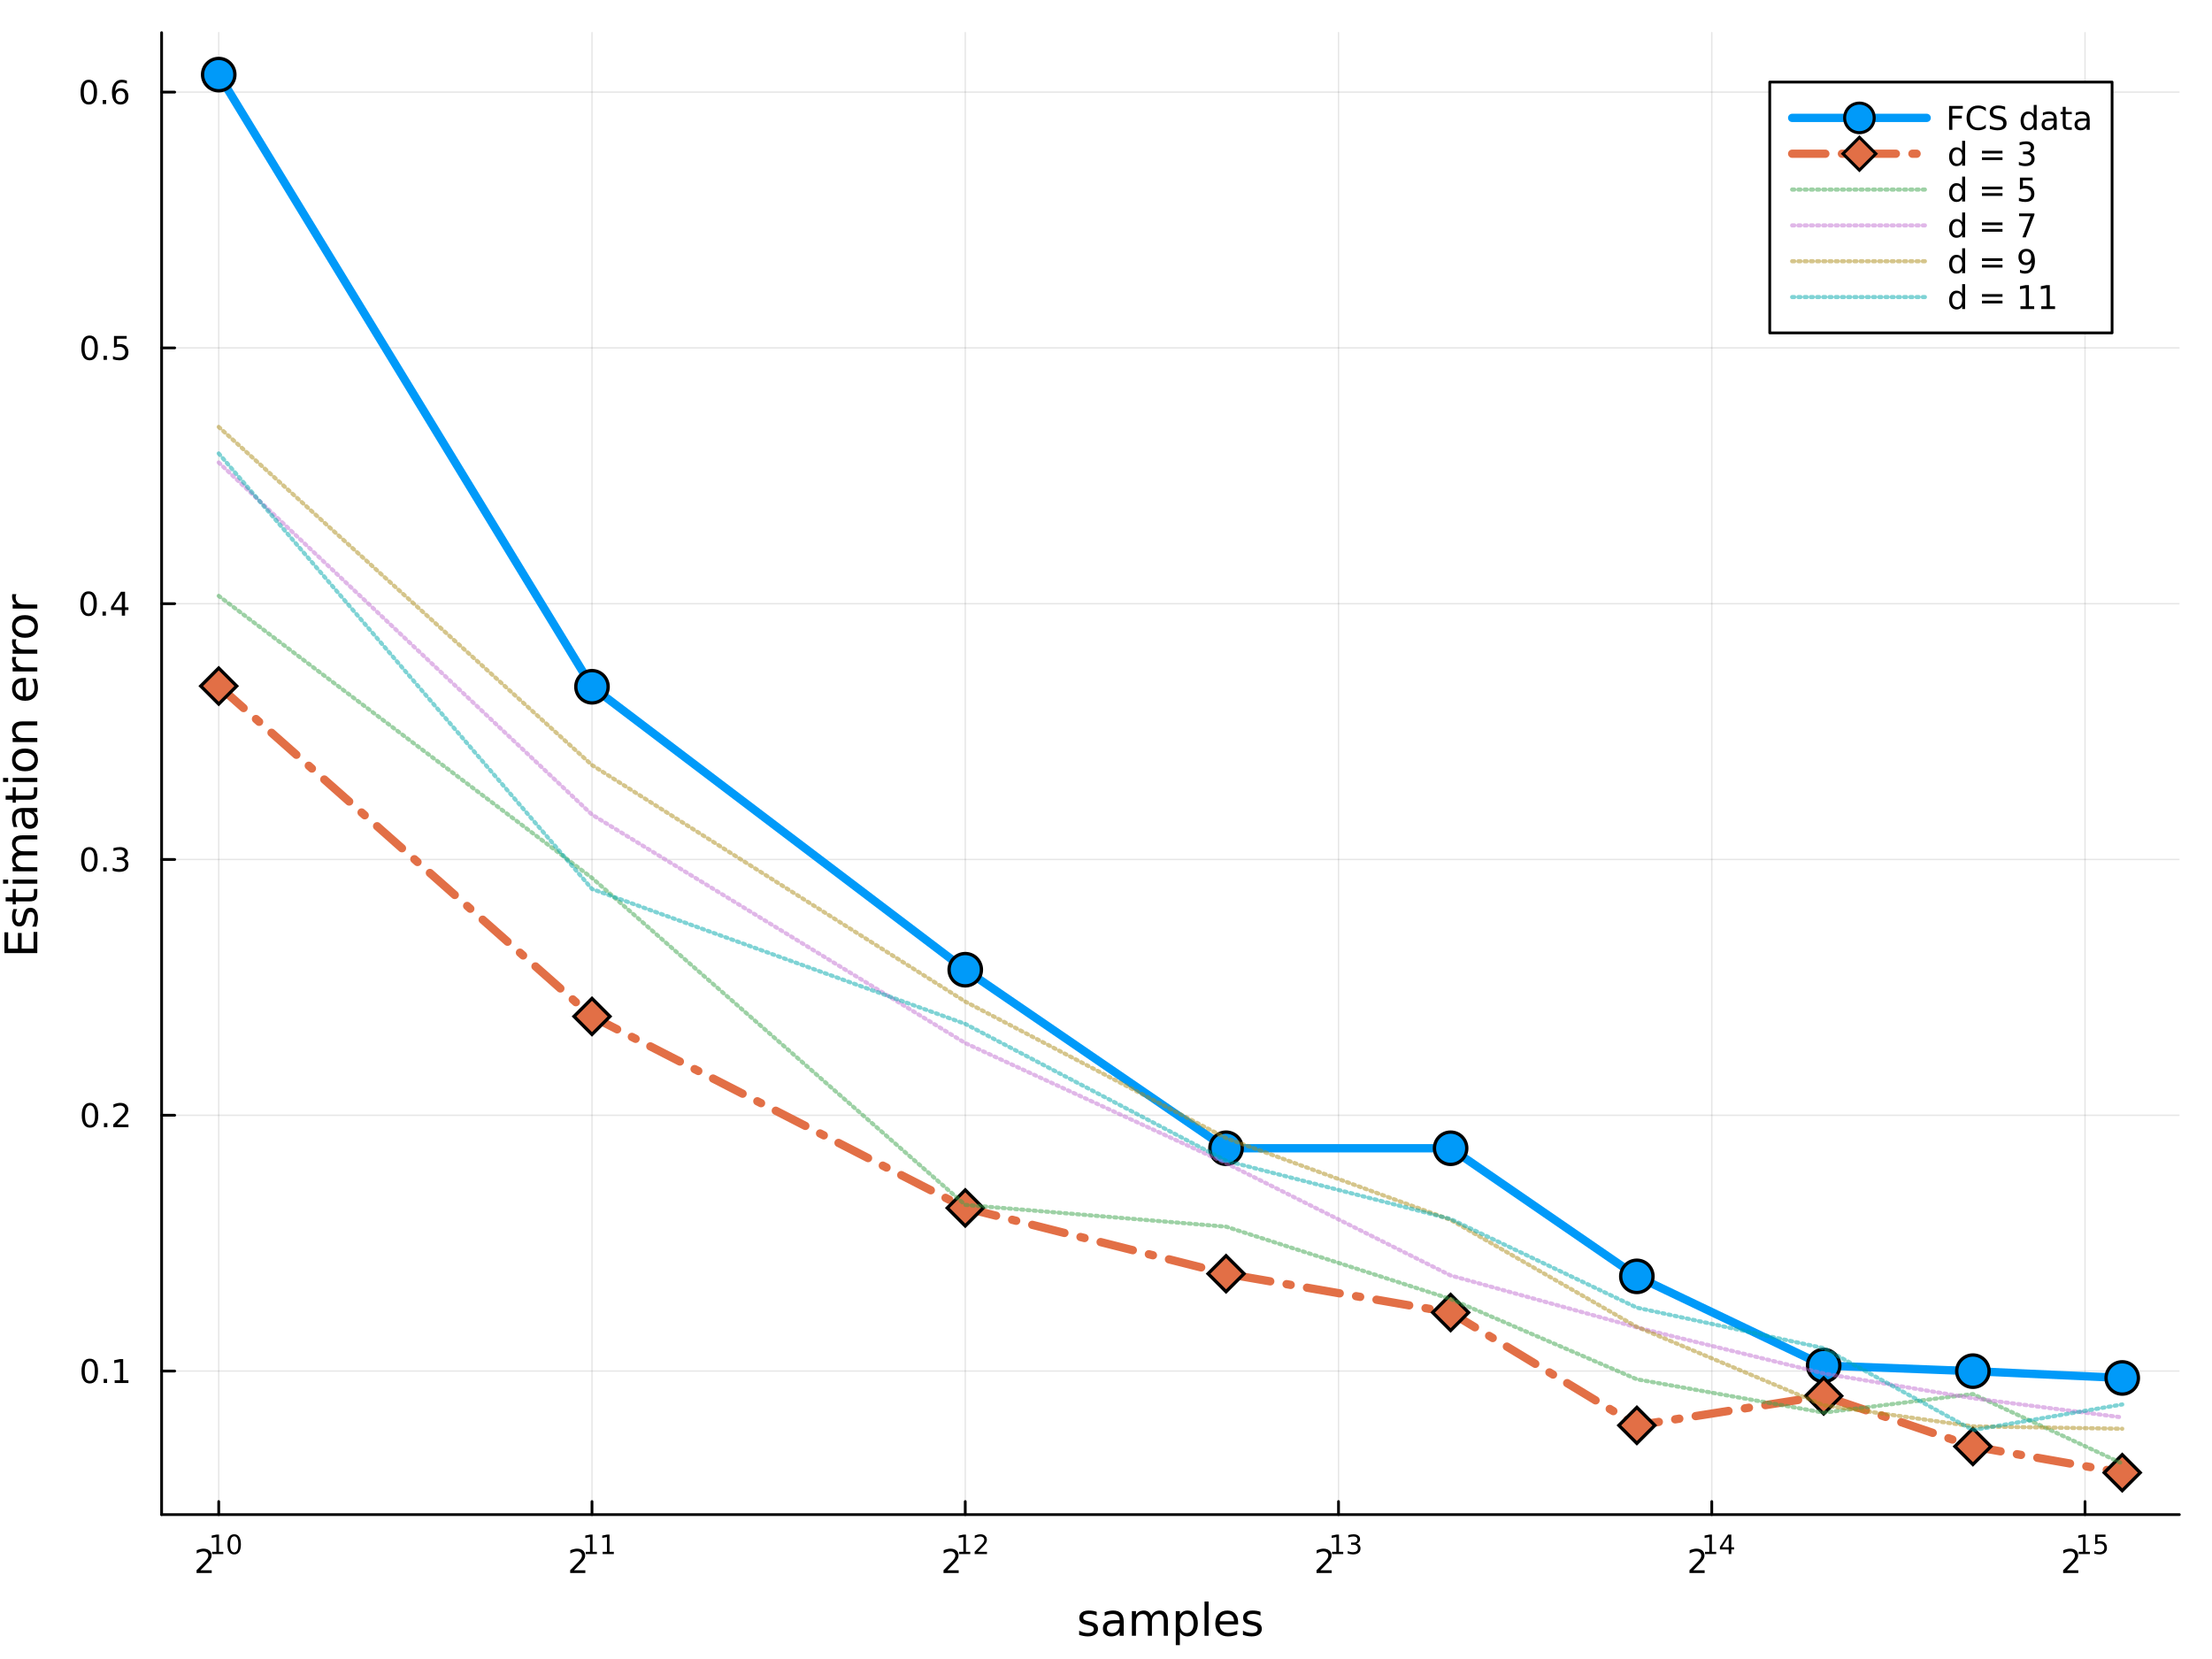 <svg xmlns="http://www.w3.org/2000/svg" xmlns:xlink="http://www.w3.org/1999/xlink" width="800" height="600" viewBox="0 0 3200 2400">
<rect x="0" y="0" width="3200" height="2400" fill="#333333" stroke="none"/>
<defs>
  <clipPath id="clip120">
    <rect x="0" y="0" width="3200" height="2400"></rect>
  </clipPath>
</defs>
<path clip-path="url(#clip120)" d="M0 2400 L3200 2400 L3200 0 L0 0  Z" fill="#ffffff" fill-rule="evenodd" fill-opacity="1"></path>
<defs>
  <clipPath id="clip121">
    <rect x="640" y="0" width="2241" height="2241"></rect>
  </clipPath>
</defs>
<path clip-path="url(#clip120)" d="M233.806 2191.1 L3152.76 2191.1 L3152.76 47.244 L233.806 47.244  Z" fill="#ffffff" fill-rule="evenodd" fill-opacity="1"></path>
<defs>
  <clipPath id="clip122">
    <rect x="233" y="47" width="2920" height="2145"></rect>
  </clipPath>
</defs>
<polyline clip-path="url(#clip122)" style="stroke:#000000; stroke-linecap:round; stroke-linejoin:round; stroke-width:2; stroke-opacity:0.1; fill:none" points="316.418,2191.1 316.418,47.244 "></polyline>
<polyline clip-path="url(#clip122)" style="stroke:#000000; stroke-linecap:round; stroke-linejoin:round; stroke-width:2; stroke-opacity:0.1; fill:none" points="856.399,2191.1 856.399,47.244 "></polyline>
<polyline clip-path="url(#clip122)" style="stroke:#000000; stroke-linecap:round; stroke-linejoin:round; stroke-width:2; stroke-opacity:0.1; fill:none" points="1396.38,2191.1 1396.38,47.244 "></polyline>
<polyline clip-path="url(#clip122)" style="stroke:#000000; stroke-linecap:round; stroke-linejoin:round; stroke-width:2; stroke-opacity:0.1; fill:none" points="1936.36,2191.1 1936.36,47.244 "></polyline>
<polyline clip-path="url(#clip122)" style="stroke:#000000; stroke-linecap:round; stroke-linejoin:round; stroke-width:2; stroke-opacity:0.1; fill:none" points="2476.34,2191.1 2476.34,47.244 "></polyline>
<polyline clip-path="url(#clip122)" style="stroke:#000000; stroke-linecap:round; stroke-linejoin:round; stroke-width:2; stroke-opacity:0.1; fill:none" points="3016.32,2191.1 3016.32,47.244 "></polyline>
<polyline clip-path="url(#clip122)" style="stroke:#000000; stroke-linecap:round; stroke-linejoin:round; stroke-width:2; stroke-opacity:0.1; fill:none" points="233.806,1983.43 3152.76,1983.43 "></polyline>
<polyline clip-path="url(#clip122)" style="stroke:#000000; stroke-linecap:round; stroke-linejoin:round; stroke-width:2; stroke-opacity:0.1; fill:none" points="233.806,1613.39 3152.76,1613.39 "></polyline>
<polyline clip-path="url(#clip122)" style="stroke:#000000; stroke-linecap:round; stroke-linejoin:round; stroke-width:2; stroke-opacity:0.1; fill:none" points="233.806,1243.36 3152.76,1243.36 "></polyline>
<polyline clip-path="url(#clip122)" style="stroke:#000000; stroke-linecap:round; stroke-linejoin:round; stroke-width:2; stroke-opacity:0.1; fill:none" points="233.806,873.33 3152.76,873.33 "></polyline>
<polyline clip-path="url(#clip122)" style="stroke:#000000; stroke-linecap:round; stroke-linejoin:round; stroke-width:2; stroke-opacity:0.1; fill:none" points="233.806,503.298 3152.76,503.298 "></polyline>
<polyline clip-path="url(#clip122)" style="stroke:#000000; stroke-linecap:round; stroke-linejoin:round; stroke-width:2; stroke-opacity:0.1; fill:none" points="233.806,133.266 3152.76,133.266 "></polyline>
<polyline clip-path="url(#clip120)" style="stroke:#000000; stroke-linecap:round; stroke-linejoin:round; stroke-width:4; stroke-opacity:1; fill:none" points="233.806,2191.1 3152.76,2191.1 "></polyline>
<polyline clip-path="url(#clip120)" style="stroke:#000000; stroke-linecap:round; stroke-linejoin:round; stroke-width:4; stroke-opacity:1; fill:none" points="316.418,2191.1 316.418,2172.2 "></polyline>
<polyline clip-path="url(#clip120)" style="stroke:#000000; stroke-linecap:round; stroke-linejoin:round; stroke-width:4; stroke-opacity:1; fill:none" points="856.399,2191.1 856.399,2172.2 "></polyline>
<polyline clip-path="url(#clip120)" style="stroke:#000000; stroke-linecap:round; stroke-linejoin:round; stroke-width:4; stroke-opacity:1; fill:none" points="1396.38,2191.1 1396.38,2172.2 "></polyline>
<polyline clip-path="url(#clip120)" style="stroke:#000000; stroke-linecap:round; stroke-linejoin:round; stroke-width:4; stroke-opacity:1; fill:none" points="1936.36,2191.1 1936.36,2172.2 "></polyline>
<polyline clip-path="url(#clip120)" style="stroke:#000000; stroke-linecap:round; stroke-linejoin:round; stroke-width:4; stroke-opacity:1; fill:none" points="2476.34,2191.1 2476.34,2172.2 "></polyline>
<polyline clip-path="url(#clip120)" style="stroke:#000000; stroke-linecap:round; stroke-linejoin:round; stroke-width:4; stroke-opacity:1; fill:none" points="3016.32,2191.1 3016.32,2172.2 "></polyline>
<path clip-path="url(#clip120)" d="M289.959 2271.63 L306.278 2271.63 L306.278 2275.56 L284.334 2275.56 L284.334 2271.63 Q286.996 2268.87 291.579 2264.24 Q296.186 2259.59 297.367 2258.25 Q299.612 2255.72 300.491 2253.99 Q301.394 2252.23 301.394 2250.54 Q301.394 2247.78 299.45 2246.05 Q297.529 2244.31 294.427 2244.31 Q292.228 2244.31 289.774 2245.08 Q287.343 2245.84 284.566 2247.39 L284.566 2242.67 Q287.39 2241.53 289.843 2240.95 Q292.297 2240.38 294.334 2240.38 Q299.704 2240.38 302.899 2243.06 Q306.093 2245.75 306.093 2250.24 Q306.093 2252.37 305.283 2254.29 Q304.496 2256.19 302.39 2258.78 Q301.811 2259.45 298.709 2262.67 Q295.607 2265.86 289.959 2271.63 Z" fill="#000000" fill-rule="nonzero" fill-opacity="1"></path><path clip-path="url(#clip120)" d="M306.824 2244.95 L313.03 2244.95 L313.03 2223.53 L306.278 2224.89 L306.278 2221.43 L312.993 2220.07 L316.792 2220.07 L316.792 2244.95 L322.999 2244.95 L322.999 2248.15 L306.824 2248.15 L306.824 2244.95 Z" fill="#000000" fill-rule="nonzero" fill-opacity="1"></path><path clip-path="url(#clip120)" d="M338.797 2222.57 Q335.863 2222.57 334.377 2225.47 Q332.91 2228.35 332.91 2234.14 Q332.91 2239.91 334.377 2242.81 Q335.863 2245.69 338.797 2245.69 Q341.75 2245.69 343.217 2242.81 Q344.703 2239.91 344.703 2234.14 Q344.703 2228.35 343.217 2225.47 Q341.75 2222.57 338.797 2222.57 M338.797 2219.56 Q343.518 2219.56 346 2223.31 Q348.502 2227.03 348.502 2234.14 Q348.502 2241.23 346 2244.97 Q343.518 2248.7 338.797 2248.7 Q334.076 2248.7 331.575 2244.97 Q329.092 2241.23 329.092 2234.14 Q329.092 2227.03 331.575 2223.31 Q334.076 2219.56 338.797 2219.56 Z" fill="#000000" fill-rule="nonzero" fill-opacity="1"></path><path clip-path="url(#clip120)" d="M830.438 2271.63 L846.757 2271.63 L846.757 2275.56 L824.813 2275.56 L824.813 2271.63 Q827.475 2268.87 832.058 2264.24 Q836.665 2259.59 837.845 2258.25 Q840.091 2255.72 840.97 2253.99 Q841.873 2252.23 841.873 2250.54 Q841.873 2247.78 839.929 2246.05 Q838.007 2244.31 834.906 2244.31 Q832.707 2244.31 830.253 2245.08 Q827.822 2245.84 825.045 2247.39 L825.045 2242.67 Q827.869 2241.53 830.322 2240.95 Q832.776 2240.38 834.813 2240.38 Q840.183 2240.38 843.378 2243.06 Q846.572 2245.75 846.572 2250.24 Q846.572 2252.37 845.762 2254.29 Q844.975 2256.19 842.869 2258.78 Q842.29 2259.45 839.188 2262.67 Q836.086 2265.86 830.438 2271.63 Z" fill="#000000" fill-rule="nonzero" fill-opacity="1"></path><path clip-path="url(#clip120)" d="M847.303 2244.95 L853.509 2244.95 L853.509 2223.53 L846.757 2224.89 L846.757 2221.43 L853.472 2220.07 L857.271 2220.07 L857.271 2244.95 L863.478 2244.95 L863.478 2248.15 L847.303 2248.15 L847.303 2244.95 Z" fill="#000000" fill-rule="nonzero" fill-opacity="1"></path><path clip-path="url(#clip120)" d="M871.809 2244.95 L878.016 2244.95 L878.016 2223.53 L871.264 2224.89 L871.264 2221.43 L877.978 2220.07 L881.777 2220.07 L881.777 2244.95 L887.984 2244.95 L887.984 2248.15 L871.809 2248.15 L871.809 2244.95 Z" fill="#000000" fill-rule="nonzero" fill-opacity="1"></path><path clip-path="url(#clip120)" d="M1370.57 2271.63 L1386.89 2271.63 L1386.89 2275.56 L1364.94 2275.56 L1364.94 2271.63 Q1367.61 2268.87 1372.19 2264.24 Q1376.8 2259.59 1377.98 2258.25 Q1380.22 2255.72 1381.1 2253.99 Q1382 2252.23 1382 2250.54 Q1382 2247.78 1380.06 2246.05 Q1378.14 2244.31 1375.04 2244.31 Q1372.84 2244.31 1370.38 2245.08 Q1367.95 2245.84 1365.18 2247.39 L1365.18 2242.67 Q1368 2241.53 1370.45 2240.95 Q1372.91 2240.38 1374.94 2240.38 Q1380.31 2240.38 1383.51 2243.06 Q1386.7 2245.75 1386.7 2250.24 Q1386.7 2252.37 1385.89 2254.29 Q1385.11 2256.19 1383 2258.78 Q1382.42 2259.45 1379.32 2262.67 Q1376.22 2265.86 1370.57 2271.63 Z" fill="#000000" fill-rule="nonzero" fill-opacity="1"></path><path clip-path="url(#clip120)" d="M1387.43 2244.95 L1393.64 2244.95 L1393.64 2223.53 L1386.89 2224.89 L1386.89 2221.43 L1393.6 2220.07 L1397.4 2220.07 L1397.4 2244.95 L1403.61 2244.95 L1403.61 2248.15 L1387.43 2248.15 L1387.43 2244.95 Z" fill="#000000" fill-rule="nonzero" fill-opacity="1"></path><path clip-path="url(#clip120)" d="M1414.55 2244.95 L1427.81 2244.95 L1427.81 2248.15 L1409.98 2248.15 L1409.98 2244.95 Q1412.15 2242.72 1415.87 2238.95 Q1419.61 2235.17 1420.57 2234.08 Q1422.4 2232.03 1423.11 2230.62 Q1423.85 2229.19 1423.85 2227.82 Q1423.85 2225.58 1422.27 2224.17 Q1420.7 2222.76 1418.18 2222.76 Q1416.4 2222.76 1414.4 2223.38 Q1412.43 2224 1410.17 2225.26 L1410.17 2221.43 Q1412.47 2220.5 1414.46 2220.03 Q1416.45 2219.56 1418.11 2219.56 Q1422.47 2219.56 1425.07 2221.74 Q1427.66 2223.93 1427.66 2227.58 Q1427.66 2229.31 1427.01 2230.87 Q1426.37 2232.41 1424.65 2234.52 Q1424.18 2235.06 1421.66 2237.67 Q1419.14 2240.27 1414.55 2244.95 Z" fill="#000000" fill-rule="nonzero" fill-opacity="1"></path><path clip-path="url(#clip120)" d="M1910.16 2271.63 L1926.48 2271.63 L1926.48 2275.56 L1904.54 2275.56 L1904.54 2271.63 Q1907.2 2268.87 1911.78 2264.24 Q1916.39 2259.59 1917.57 2258.25 Q1919.82 2255.72 1920.7 2253.99 Q1921.6 2252.23 1921.6 2250.54 Q1921.6 2247.78 1919.65 2246.05 Q1917.73 2244.31 1914.63 2244.31 Q1912.43 2244.31 1909.98 2245.08 Q1907.55 2245.84 1904.77 2247.39 L1904.77 2242.67 Q1907.59 2241.53 1910.05 2240.95 Q1912.5 2240.38 1914.54 2240.38 Q1919.91 2240.38 1923.1 2243.06 Q1926.3 2245.75 1926.3 2250.24 Q1926.3 2252.37 1925.49 2254.29 Q1924.7 2256.19 1922.59 2258.78 Q1922.02 2259.45 1918.91 2262.67 Q1915.81 2265.86 1910.16 2271.63 Z" fill="#000000" fill-rule="nonzero" fill-opacity="1"></path><path clip-path="url(#clip120)" d="M1927.03 2244.95 L1933.24 2244.95 L1933.24 2223.53 L1926.48 2224.89 L1926.48 2221.43 L1933.2 2220.07 L1937 2220.07 L1937 2244.95 L1943.2 2244.95 L1943.2 2248.15 L1927.03 2248.15 L1927.03 2244.95 Z" fill="#000000" fill-rule="nonzero" fill-opacity="1"></path><path clip-path="url(#clip120)" d="M1962.39 2233.01 Q1965.11 2233.59 1966.64 2235.44 Q1968.18 2237.28 1968.18 2239.99 Q1968.18 2244.14 1965.32 2246.42 Q1962.46 2248.7 1957.2 2248.7 Q1955.43 2248.7 1953.55 2248.34 Q1951.69 2248 1949.69 2247.3 L1949.69 2243.64 Q1951.27 2244.56 1953.15 2245.03 Q1955.03 2245.5 1957.08 2245.5 Q1960.66 2245.5 1962.52 2244.09 Q1964.4 2242.68 1964.4 2239.99 Q1964.4 2237.51 1962.65 2236.11 Q1960.92 2234.7 1957.82 2234.7 L1954.54 2234.7 L1954.54 2231.58 L1957.97 2231.58 Q1960.77 2231.58 1962.26 2230.47 Q1963.74 2229.34 1963.74 2227.24 Q1963.74 2225.07 1962.2 2223.93 Q1960.68 2222.76 1957.82 2222.76 Q1956.26 2222.76 1954.47 2223.1 Q1952.68 2223.44 1950.54 2224.15 L1950.54 2220.77 Q1952.7 2220.16 1954.58 2219.86 Q1956.48 2219.56 1958.16 2219.56 Q1962.48 2219.56 1965 2221.54 Q1967.52 2223.49 1967.52 2226.84 Q1967.52 2229.17 1966.19 2230.79 Q1964.85 2232.39 1962.39 2233.01 Z" fill="#000000" fill-rule="nonzero" fill-opacity="1"></path><path clip-path="url(#clip120)" d="M2449.68 2271.63 L2466 2271.63 L2466 2275.56 L2444.06 2275.56 L2444.06 2271.63 Q2446.72 2268.87 2451.3 2264.24 Q2455.91 2259.59 2457.09 2258.25 Q2459.34 2255.72 2460.22 2253.99 Q2461.12 2252.23 2461.12 2250.54 Q2461.12 2247.78 2459.17 2246.05 Q2457.25 2244.31 2454.15 2244.31 Q2451.95 2244.31 2449.5 2245.08 Q2447.07 2245.84 2444.29 2247.39 L2444.29 2242.67 Q2447.11 2241.53 2449.57 2240.95 Q2452.02 2240.38 2454.06 2240.38 Q2459.43 2240.38 2462.62 2243.06 Q2465.82 2245.75 2465.82 2250.24 Q2465.82 2252.37 2465.01 2254.29 Q2464.22 2256.19 2462.11 2258.78 Q2461.54 2259.45 2458.43 2262.67 Q2455.33 2265.86 2449.68 2271.63 Z" fill="#000000" fill-rule="nonzero" fill-opacity="1"></path><path clip-path="url(#clip120)" d="M2466.55 2244.95 L2472.76 2244.95 L2472.76 2223.53 L2466 2224.89 L2466 2221.43 L2472.72 2220.07 L2476.52 2220.07 L2476.52 2244.95 L2482.72 2244.95 L2482.72 2248.15 L2466.55 2248.15 L2466.55 2244.95 Z" fill="#000000" fill-rule="nonzero" fill-opacity="1"></path><path clip-path="url(#clip120)" d="M2500.84 2223.38 L2491.24 2238.37 L2500.84 2238.37 L2500.84 2223.38 M2499.84 2220.07 L2504.62 2220.07 L2504.62 2238.37 L2508.62 2238.37 L2508.62 2241.53 L2504.62 2241.53 L2504.62 2248.15 L2500.84 2248.15 L2500.84 2241.53 L2488.16 2241.53 L2488.16 2237.86 L2499.84 2220.07 Z" fill="#000000" fill-rule="nonzero" fill-opacity="1"></path><path clip-path="url(#clip120)" d="M2990.27 2271.63 L3006.59 2271.63 L3006.59 2275.56 L2984.64 2275.56 L2984.64 2271.63 Q2987.3 2268.87 2991.89 2264.24 Q2996.49 2259.59 2997.67 2258.25 Q2999.92 2255.72 3000.8 2253.99 Q3001.7 2252.23 3001.7 2250.54 Q3001.7 2247.78 2999.76 2246.05 Q2997.84 2244.31 2994.73 2244.31 Q2992.53 2244.31 2990.08 2245.08 Q2987.65 2245.84 2984.87 2247.39 L2984.87 2242.67 Q2987.7 2241.53 2990.15 2240.95 Q2992.6 2240.38 2994.64 2240.38 Q3000.01 2240.38 3003.21 2243.06 Q3006.4 2245.75 3006.4 2250.24 Q3006.4 2252.37 3005.59 2254.29 Q3004.8 2256.19 3002.7 2258.78 Q3002.12 2259.45 2999.02 2262.67 Q2995.91 2265.86 2990.27 2271.63 Z" fill="#000000" fill-rule="nonzero" fill-opacity="1"></path><path clip-path="url(#clip120)" d="M3007.13 2244.95 L3013.34 2244.95 L3013.34 2223.53 L3006.59 2224.89 L3006.59 2221.43 L3013.3 2220.07 L3017.1 2220.07 L3017.1 2244.95 L3023.31 2244.95 L3023.31 2248.15 L3007.13 2248.15 L3007.13 2244.95 Z" fill="#000000" fill-rule="nonzero" fill-opacity="1"></path><path clip-path="url(#clip120)" d="M3031.02 2220.07 L3045.93 2220.07 L3045.93 2223.27 L3034.5 2223.27 L3034.5 2230.15 Q3035.32 2229.87 3036.15 2229.74 Q3036.98 2229.59 3037.81 2229.59 Q3042.51 2229.59 3045.25 2232.16 Q3048 2234.74 3048 2239.14 Q3048 2243.67 3045.18 2246.19 Q3042.36 2248.7 3037.22 2248.7 Q3035.46 2248.7 3033.61 2248.4 Q3031.79 2248.09 3029.83 2247.49 L3029.83 2243.67 Q3031.52 2244.6 3033.33 2245.05 Q3035.14 2245.5 3037.15 2245.5 Q3040.4 2245.5 3042.3 2243.79 Q3044.2 2242.08 3044.2 2239.14 Q3044.2 2236.21 3042.3 2234.5 Q3040.4 2232.78 3037.15 2232.78 Q3035.62 2232.78 3034.1 2233.12 Q3032.6 2233.46 3031.02 2234.18 L3031.02 2220.07 Z" fill="#000000" fill-rule="nonzero" fill-opacity="1"></path><path clip-path="url(#clip120)" d="M1586.5 2331.79 L1586.5 2337.33 Q1584.01 2336.06 1581.34 2335.42 Q1578.67 2334.78 1575.8 2334.78 Q1571.44 2334.78 1569.25 2336.12 Q1567.08 2337.46 1567.08 2340.13 Q1567.08 2342.17 1568.64 2343.35 Q1570.2 2344.49 1574.91 2345.54 L1576.92 2345.99 Q1583.15 2347.32 1585.76 2349.78 Q1588.41 2352.19 1588.41 2356.56 Q1588.41 2361.52 1584.46 2364.42 Q1580.54 2367.31 1573.67 2367.31 Q1570.8 2367.31 1567.69 2366.74 Q1564.6 2366.2 1561.16 2365.09 L1561.16 2359.04 Q1564.41 2360.72 1567.56 2361.58 Q1570.71 2362.41 1573.8 2362.41 Q1577.93 2362.41 1580.16 2361.01 Q1582.39 2359.58 1582.39 2357 Q1582.39 2354.61 1580.77 2353.34 Q1579.18 2352.07 1573.73 2350.89 L1571.7 2350.41 Q1566.25 2349.27 1563.83 2346.91 Q1561.42 2344.52 1561.42 2340.39 Q1561.42 2335.36 1564.98 2332.62 Q1568.55 2329.88 1575.1 2329.88 Q1578.35 2329.88 1581.21 2330.36 Q1584.08 2330.84 1586.5 2331.79 Z" fill="#000000" fill-rule="nonzero" fill-opacity="1"></path><path clip-path="url(#clip120)" d="M1613.93 2348.47 Q1606.83 2348.47 1604.1 2350.09 Q1601.36 2351.72 1601.36 2355.63 Q1601.36 2358.75 1603.4 2360.6 Q1605.47 2362.41 1609 2362.41 Q1613.87 2362.41 1616.8 2358.97 Q1619.76 2355.5 1619.76 2349.78 L1619.76 2348.47 L1613.93 2348.47 M1625.61 2346.05 L1625.61 2366.39 L1619.76 2366.39 L1619.76 2360.98 Q1617.75 2364.23 1614.76 2365.79 Q1611.77 2367.31 1607.44 2367.31 Q1601.97 2367.31 1598.72 2364.26 Q1595.5 2361.17 1595.5 2356.01 Q1595.5 2350 1599.51 2346.94 Q1603.56 2343.89 1611.55 2343.89 L1619.76 2343.89 L1619.76 2343.31 Q1619.76 2339.27 1617.08 2337.08 Q1614.44 2334.85 1609.64 2334.85 Q1606.58 2334.85 1603.68 2335.58 Q1600.79 2336.31 1598.11 2337.78 L1598.11 2332.37 Q1601.33 2331.12 1604.35 2330.52 Q1607.38 2329.88 1610.24 2329.88 Q1617.97 2329.88 1621.79 2333.89 Q1625.61 2337.9 1625.61 2346.05 Z" fill="#000000" fill-rule="nonzero" fill-opacity="1"></path><path clip-path="url(#clip120)" d="M1665.43 2337.59 Q1667.63 2333.64 1670.68 2331.76 Q1673.74 2329.88 1677.88 2329.88 Q1683.45 2329.88 1686.47 2333.8 Q1689.49 2337.68 1689.49 2344.87 L1689.49 2366.39 L1683.61 2366.39 L1683.61 2345.06 Q1683.61 2339.94 1681.79 2337.46 Q1679.98 2334.98 1676.25 2334.98 Q1671.7 2334.98 1669.06 2338 Q1666.42 2341.02 1666.42 2346.24 L1666.42 2366.39 L1660.53 2366.39 L1660.53 2345.06 Q1660.53 2339.91 1658.72 2337.46 Q1656.9 2334.98 1653.11 2334.98 Q1648.63 2334.98 1645.98 2338.03 Q1643.34 2341.05 1643.34 2346.24 L1643.34 2366.39 L1637.45 2366.39 L1637.45 2330.74 L1643.34 2330.74 L1643.34 2336.28 Q1645.35 2333 1648.15 2331.44 Q1650.95 2329.88 1654.8 2329.88 Q1658.68 2329.88 1661.39 2331.86 Q1664.13 2333.83 1665.43 2337.59 Z" fill="#000000" fill-rule="nonzero" fill-opacity="1"></path><path clip-path="url(#clip120)" d="M1706.84 2361.04 L1706.84 2379.95 L1700.95 2379.95 L1700.95 2330.74 L1706.84 2330.74 L1706.84 2336.15 Q1708.69 2332.97 1711.49 2331.44 Q1714.32 2329.88 1718.23 2329.88 Q1724.73 2329.88 1728.77 2335.04 Q1732.84 2340.2 1732.84 2348.6 Q1732.84 2357 1728.77 2362.16 Q1724.73 2367.31 1718.23 2367.31 Q1714.32 2367.31 1711.49 2365.79 Q1708.69 2364.23 1706.84 2361.04 M1726.76 2348.6 Q1726.76 2342.14 1724.09 2338.48 Q1721.45 2334.78 1716.8 2334.78 Q1712.16 2334.78 1709.48 2338.48 Q1706.84 2342.14 1706.84 2348.6 Q1706.84 2355.06 1709.48 2358.75 Q1712.16 2362.41 1716.8 2362.41 Q1721.45 2362.41 1724.09 2358.75 Q1726.76 2355.06 1726.76 2348.6 Z" fill="#000000" fill-rule="nonzero" fill-opacity="1"></path><path clip-path="url(#clip120)" d="M1742.55 2316.86 L1748.41 2316.86 L1748.41 2366.39 L1742.55 2366.39 L1742.55 2316.86 Z" fill="#000000" fill-rule="nonzero" fill-opacity="1"></path><path clip-path="url(#clip120)" d="M1791.15 2347.1 L1791.15 2349.97 L1764.23 2349.97 Q1764.61 2356.01 1767.86 2359.2 Q1771.13 2362.35 1776.96 2362.35 Q1780.33 2362.35 1783.48 2361.52 Q1786.67 2360.69 1789.79 2359.04 L1789.79 2364.58 Q1786.63 2365.91 1783.32 2366.61 Q1780.01 2367.31 1776.61 2367.31 Q1768.08 2367.31 1763.08 2362.35 Q1758.12 2357.38 1758.12 2348.92 Q1758.12 2340.16 1762.83 2335.04 Q1767.57 2329.88 1775.59 2329.88 Q1782.78 2329.88 1786.95 2334.53 Q1791.15 2339.14 1791.15 2347.1 M1785.3 2345.38 Q1785.23 2340.58 1782.59 2337.71 Q1779.98 2334.85 1775.65 2334.85 Q1770.75 2334.85 1767.79 2337.62 Q1764.86 2340.39 1764.42 2345.42 L1785.3 2345.38 Z" fill="#000000" fill-rule="nonzero" fill-opacity="1"></path><path clip-path="url(#clip120)" d="M1823.49 2331.79 L1823.49 2337.33 Q1821.01 2336.06 1818.34 2335.42 Q1815.66 2334.78 1812.8 2334.78 Q1808.44 2334.78 1806.24 2336.12 Q1804.08 2337.46 1804.08 2340.13 Q1804.08 2342.17 1805.64 2343.35 Q1807.2 2344.49 1811.91 2345.54 L1813.91 2345.99 Q1820.15 2347.32 1822.76 2349.78 Q1825.4 2352.19 1825.4 2356.56 Q1825.4 2361.52 1821.45 2364.42 Q1817.54 2367.31 1810.66 2367.31 Q1807.8 2367.31 1804.68 2366.74 Q1801.59 2366.2 1798.16 2365.09 L1798.16 2359.04 Q1801.4 2360.72 1804.55 2361.58 Q1807.7 2362.41 1810.79 2362.41 Q1814.93 2362.41 1817.16 2361.01 Q1819.39 2359.58 1819.39 2357 Q1819.39 2354.61 1817.76 2353.34 Q1816.17 2352.07 1810.73 2350.89 L1808.69 2350.41 Q1803.25 2349.27 1800.83 2346.91 Q1798.41 2344.52 1798.41 2340.39 Q1798.41 2335.36 1801.98 2332.62 Q1805.54 2329.88 1812.1 2329.88 Q1815.34 2329.88 1818.21 2330.36 Q1821.07 2330.84 1823.49 2331.79 Z" fill="#000000" fill-rule="nonzero" fill-opacity="1"></path><polyline clip-path="url(#clip120)" style="stroke:#000000; stroke-linecap:round; stroke-linejoin:round; stroke-width:4; stroke-opacity:1; fill:none" points="233.806,2191.1 233.806,47.244 "></polyline>
<polyline clip-path="url(#clip120)" style="stroke:#000000; stroke-linecap:round; stroke-linejoin:round; stroke-width:4; stroke-opacity:1; fill:none" points="233.806,1983.43 252.704,1983.43 "></polyline>
<polyline clip-path="url(#clip120)" style="stroke:#000000; stroke-linecap:round; stroke-linejoin:round; stroke-width:4; stroke-opacity:1; fill:none" points="233.806,1613.39 252.704,1613.39 "></polyline>
<polyline clip-path="url(#clip120)" style="stroke:#000000; stroke-linecap:round; stroke-linejoin:round; stroke-width:4; stroke-opacity:1; fill:none" points="233.806,1243.36 252.704,1243.36 "></polyline>
<polyline clip-path="url(#clip120)" style="stroke:#000000; stroke-linecap:round; stroke-linejoin:round; stroke-width:4; stroke-opacity:1; fill:none" points="233.806,873.33 252.704,873.33 "></polyline>
<polyline clip-path="url(#clip120)" style="stroke:#000000; stroke-linecap:round; stroke-linejoin:round; stroke-width:4; stroke-opacity:1; fill:none" points="233.806,503.298 252.704,503.298 "></polyline>
<polyline clip-path="url(#clip120)" style="stroke:#000000; stroke-linecap:round; stroke-linejoin:round; stroke-width:4; stroke-opacity:1; fill:none" points="233.806,133.266 252.704,133.266 "></polyline>
<path clip-path="url(#clip120)" d="M129.857 1969.22 Q126.246 1969.22 124.418 1972.79 Q122.612 1976.33 122.612 1983.46 Q122.612 1990.57 124.418 1994.13 Q126.246 1997.67 129.857 1997.67 Q133.492 1997.67 135.297 1994.13 Q137.126 1990.57 137.126 1983.46 Q137.126 1976.33 135.297 1972.79 Q133.492 1969.22 129.857 1969.22 M129.857 1965.52 Q135.668 1965.52 138.723 1970.13 Q141.802 1974.71 141.802 1983.46 Q141.802 1992.19 138.723 1996.79 Q135.668 2001.38 129.857 2001.38 Q124.047 2001.38 120.969 1996.79 Q117.913 1992.19 117.913 1983.46 Q117.913 1974.71 120.969 1970.13 Q124.047 1965.52 129.857 1965.52 Z" fill="#000000" fill-rule="nonzero" fill-opacity="1"></path><path clip-path="url(#clip120)" d="M150.019 1994.83 L154.904 1994.83 L154.904 2000.71 L150.019 2000.71 L150.019 1994.83 Z" fill="#000000" fill-rule="nonzero" fill-opacity="1"></path><path clip-path="url(#clip120)" d="M165.899 1996.77 L173.538 1996.77 L173.538 1970.41 L165.228 1972.07 L165.228 1967.81 L173.492 1966.15 L178.167 1966.15 L178.167 1996.77 L185.806 1996.77 L185.806 2000.71 L165.899 2000.71 L165.899 1996.77 Z" fill="#000000" fill-rule="nonzero" fill-opacity="1"></path><path clip-path="url(#clip120)" d="M130.228 1599.19 Q126.617 1599.19 124.788 1602.76 Q122.983 1606.3 122.983 1613.43 Q122.983 1620.54 124.788 1624.1 Q126.617 1627.64 130.228 1627.64 Q133.862 1627.64 135.668 1624.1 Q137.496 1620.54 137.496 1613.43 Q137.496 1606.3 135.668 1602.76 Q133.862 1599.19 130.228 1599.19 M130.228 1595.49 Q136.038 1595.49 139.094 1600.1 Q142.172 1604.68 142.172 1613.43 Q142.172 1622.16 139.094 1626.76 Q136.038 1631.35 130.228 1631.35 Q124.418 1631.35 121.339 1626.76 Q118.283 1622.16 118.283 1613.43 Q118.283 1604.68 121.339 1600.1 Q124.418 1595.49 130.228 1595.49 Z" fill="#000000" fill-rule="nonzero" fill-opacity="1"></path><path clip-path="url(#clip120)" d="M150.39 1624.79 L155.274 1624.79 L155.274 1630.67 L150.39 1630.67 L150.39 1624.79 Z" fill="#000000" fill-rule="nonzero" fill-opacity="1"></path><path clip-path="url(#clip120)" d="M169.487 1626.74 L185.806 1626.74 L185.806 1630.67 L163.862 1630.67 L163.862 1626.74 Q166.524 1623.98 171.107 1619.35 Q175.714 1614.7 176.894 1613.36 Q179.14 1610.84 180.019 1609.1 Q180.922 1607.34 180.922 1605.65 Q180.922 1602.9 178.978 1601.16 Q177.056 1599.42 173.954 1599.42 Q171.755 1599.42 169.302 1600.19 Q166.871 1600.95 164.093 1602.5 L164.093 1597.78 Q166.917 1596.65 169.371 1596.07 Q171.825 1595.49 173.862 1595.49 Q179.232 1595.49 182.427 1598.17 Q185.621 1600.86 185.621 1605.35 Q185.621 1607.48 184.811 1609.4 Q184.024 1611.3 181.917 1613.89 Q181.339 1614.56 178.237 1617.78 Q175.135 1620.98 169.487 1626.74 Z" fill="#000000" fill-rule="nonzero" fill-opacity="1"></path><path clip-path="url(#clip120)" d="M129.279 1229.16 Q125.668 1229.16 123.839 1232.73 Q122.033 1236.27 122.033 1243.4 Q122.033 1250.5 123.839 1254.07 Q125.668 1257.61 129.279 1257.61 Q132.913 1257.61 134.719 1254.07 Q136.547 1250.5 136.547 1243.4 Q136.547 1236.27 134.719 1232.73 Q132.913 1229.16 129.279 1229.16 M129.279 1225.46 Q135.089 1225.46 138.144 1230.06 Q141.223 1234.65 141.223 1243.4 Q141.223 1252.12 138.144 1256.73 Q135.089 1261.31 129.279 1261.31 Q123.469 1261.31 120.39 1256.73 Q117.334 1252.12 117.334 1243.4 Q117.334 1234.65 120.39 1230.06 Q123.469 1225.46 129.279 1225.46 Z" fill="#000000" fill-rule="nonzero" fill-opacity="1"></path><path clip-path="url(#clip120)" d="M149.441 1254.76 L154.325 1254.76 L154.325 1260.64 L149.441 1260.64 L149.441 1254.76 Z" fill="#000000" fill-rule="nonzero" fill-opacity="1"></path><path clip-path="url(#clip120)" d="M178.677 1242.01 Q182.033 1242.73 183.908 1244.99 Q185.806 1247.26 185.806 1250.6 Q185.806 1255.71 182.288 1258.51 Q178.769 1261.31 172.288 1261.31 Q170.112 1261.31 167.797 1260.87 Q165.505 1260.46 163.052 1259.6 L163.052 1255.09 Q164.996 1256.22 167.311 1256.8 Q169.626 1257.38 172.149 1257.38 Q176.547 1257.38 178.839 1255.64 Q181.154 1253.91 181.154 1250.6 Q181.154 1247.54 179.001 1245.83 Q176.871 1244.09 173.052 1244.09 L169.024 1244.09 L169.024 1240.25 L173.237 1240.25 Q176.686 1240.25 178.515 1238.88 Q180.343 1237.49 180.343 1234.9 Q180.343 1232.24 178.445 1230.83 Q176.57 1229.39 173.052 1229.39 Q171.13 1229.39 168.931 1229.81 Q166.732 1230.23 164.093 1231.11 L164.093 1226.94 Q166.755 1226.2 169.07 1225.83 Q171.408 1225.46 173.468 1225.46 Q178.792 1225.46 181.894 1227.89 Q184.996 1230.3 184.996 1234.42 Q184.996 1237.29 183.353 1239.28 Q181.709 1241.24 178.677 1242.01 Z" fill="#000000" fill-rule="nonzero" fill-opacity="1"></path><path clip-path="url(#clip120)" d="M128.145 859.129 Q124.533 859.129 122.705 862.694 Q120.899 866.235 120.899 873.365 Q120.899 880.471 122.705 884.036 Q124.533 887.578 128.145 887.578 Q131.779 887.578 133.584 884.036 Q135.413 880.471 135.413 873.365 Q135.413 866.235 133.584 862.694 Q131.779 859.129 128.145 859.129 M128.145 855.425 Q133.955 855.425 137.01 860.032 Q140.089 864.615 140.089 873.365 Q140.089 882.092 137.01 886.698 Q133.955 891.281 128.145 891.281 Q122.334 891.281 119.256 886.698 Q116.2 882.092 116.2 873.365 Q116.2 864.615 119.256 860.032 Q122.334 855.425 128.145 855.425 Z" fill="#000000" fill-rule="nonzero" fill-opacity="1"></path><path clip-path="url(#clip120)" d="M148.306 884.731 L153.191 884.731 L153.191 890.61 L148.306 890.61 L148.306 884.731 Z" fill="#000000" fill-rule="nonzero" fill-opacity="1"></path><path clip-path="url(#clip120)" d="M176.223 860.124 L164.417 878.573 L176.223 878.573 L176.223 860.124 M174.996 856.05 L180.876 856.05 L180.876 878.573 L185.806 878.573 L185.806 882.462 L180.876 882.462 L180.876 890.61 L176.223 890.61 L176.223 882.462 L160.621 882.462 L160.621 877.948 L174.996 856.05 Z" fill="#000000" fill-rule="nonzero" fill-opacity="1"></path><path clip-path="url(#clip120)" d="M129.626 489.097 Q126.015 489.097 124.186 492.662 Q122.381 496.203 122.381 503.333 Q122.381 510.439 124.186 514.004 Q126.015 517.546 129.626 517.546 Q133.26 517.546 135.066 514.004 Q136.894 510.439 136.894 503.333 Q136.894 496.203 135.066 492.662 Q133.26 489.097 129.626 489.097 M129.626 485.393 Q135.436 485.393 138.492 490 Q141.57 494.583 141.57 503.333 Q141.57 512.06 138.492 516.666 Q135.436 521.249 129.626 521.249 Q123.816 521.249 120.737 516.666 Q117.682 512.06 117.682 503.333 Q117.682 494.583 120.737 490 Q123.816 485.393 129.626 485.393 Z" fill="#000000" fill-rule="nonzero" fill-opacity="1"></path><path clip-path="url(#clip120)" d="M149.788 514.699 L154.672 514.699 L154.672 520.578 L149.788 520.578 L149.788 514.699 Z" fill="#000000" fill-rule="nonzero" fill-opacity="1"></path><path clip-path="url(#clip120)" d="M164.904 486.018 L183.26 486.018 L183.26 489.953 L169.186 489.953 L169.186 498.425 Q170.204 498.078 171.223 497.916 Q172.242 497.731 173.26 497.731 Q179.047 497.731 182.427 500.902 Q185.806 504.074 185.806 509.49 Q185.806 515.069 182.334 518.171 Q178.862 521.249 172.542 521.249 Q170.367 521.249 168.098 520.879 Q165.853 520.509 163.445 519.768 L163.445 515.069 Q165.529 516.203 167.751 516.759 Q169.973 517.314 172.45 517.314 Q176.454 517.314 178.792 515.208 Q181.13 513.101 181.13 509.49 Q181.13 505.879 178.792 503.773 Q176.454 501.666 172.45 501.666 Q170.575 501.666 168.7 502.083 Q166.848 502.5 164.904 503.379 L164.904 486.018 Z" fill="#000000" fill-rule="nonzero" fill-opacity="1"></path><path clip-path="url(#clip120)" d="M128.469 119.065 Q124.858 119.065 123.029 122.63 Q121.223 126.171 121.223 133.301 Q121.223 140.407 123.029 143.972 Q124.858 147.514 128.469 147.514 Q132.103 147.514 133.908 143.972 Q135.737 140.407 135.737 133.301 Q135.737 126.171 133.908 122.63 Q132.103 119.065 128.469 119.065 M128.469 115.361 Q134.279 115.361 137.334 119.968 Q140.413 124.551 140.413 133.301 Q140.413 142.028 137.334 146.634 Q134.279 151.217 128.469 151.217 Q122.658 151.217 119.58 146.634 Q116.524 142.028 116.524 133.301 Q116.524 124.551 119.58 119.968 Q122.658 115.361 128.469 115.361 Z" fill="#000000" fill-rule="nonzero" fill-opacity="1"></path><path clip-path="url(#clip120)" d="M148.631 144.667 L153.515 144.667 L153.515 150.546 L148.631 150.546 L148.631 144.667 Z" fill="#000000" fill-rule="nonzero" fill-opacity="1"></path><path clip-path="url(#clip120)" d="M174.279 131.403 Q171.13 131.403 169.279 133.556 Q167.45 135.708 167.45 139.458 Q167.45 143.185 169.279 145.361 Q171.13 147.514 174.279 147.514 Q177.427 147.514 179.255 145.361 Q181.107 143.185 181.107 139.458 Q181.107 135.708 179.255 133.556 Q177.427 131.403 174.279 131.403 M183.561 116.75 L183.561 121.009 Q181.802 120.176 179.996 119.736 Q178.214 119.296 176.454 119.296 Q171.825 119.296 169.371 122.421 Q166.941 125.546 166.593 131.866 Q167.959 129.852 170.019 128.787 Q172.079 127.699 174.556 127.699 Q179.765 127.699 182.774 130.87 Q185.806 134.018 185.806 139.458 Q185.806 144.782 182.658 148 Q179.51 151.217 174.279 151.217 Q168.283 151.217 165.112 146.634 Q161.941 142.028 161.941 133.301 Q161.941 125.106 165.83 120.245 Q169.718 115.361 176.269 115.361 Q178.029 115.361 179.811 115.708 Q181.616 116.056 183.561 116.75 Z" fill="#000000" fill-rule="nonzero" fill-opacity="1"></path><path clip-path="url(#clip120)" d="M6.424 1378.8 L6.424 1348.75 L11.835 1348.75 L11.835 1372.37 L25.903 1372.37 L25.903 1349.74 L31.314 1349.74 L31.314 1372.37 L48.533 1372.37 L48.533 1348.18 L53.944 1348.18 L53.944 1378.8 L6.424 1378.8 Z" fill="#000000" fill-rule="nonzero" fill-opacity="1"></path><path clip-path="url(#clip120)" d="M19.346 1315.14 L24.885 1315.14 Q23.612 1317.62 22.975 1320.3 Q22.338 1322.97 22.338 1325.84 Q22.338 1330.2 23.675 1332.39 Q25.012 1334.56 27.686 1334.56 Q29.723 1334.56 30.9 1333 Q32.046 1331.44 33.096 1326.73 L33.542 1324.72 Q34.879 1318.48 37.33 1315.87 Q39.749 1313.23 44.109 1313.23 Q49.074 1313.23 51.971 1317.18 Q54.867 1321.09 54.867 1327.97 Q54.867 1330.83 54.294 1333.95 Q53.753 1337.04 52.639 1340.48 L46.592 1340.48 Q48.279 1337.23 49.138 1334.08 Q49.966 1330.93 49.966 1327.84 Q49.966 1323.7 48.565 1321.47 Q47.133 1319.25 44.555 1319.25 Q42.168 1319.25 40.895 1320.87 Q39.621 1322.46 38.444 1327.9 L37.966 1329.94 Q36.82 1335.38 34.465 1337.8 Q32.078 1340.22 27.94 1340.22 Q22.911 1340.22 20.174 1336.66 Q17.437 1333.09 17.437 1326.54 Q17.437 1323.29 17.914 1320.42 Q18.392 1317.56 19.346 1315.14 Z" fill="#000000" fill-rule="nonzero" fill-opacity="1"></path><path clip-path="url(#clip120)" d="M8.175 1298.11 L18.296 1298.11 L18.296 1286.05 L22.848 1286.05 L22.848 1298.11 L42.199 1298.11 Q46.56 1298.11 47.801 1296.94 Q49.043 1295.73 49.043 1292.07 L49.043 1286.05 L53.944 1286.05 L53.944 1292.07 Q53.944 1298.84 51.43 1301.42 Q48.883 1304 42.199 1304 L22.848 1304 L22.848 1308.3 L18.296 1308.3 L18.296 1304 L8.175 1304 L8.175 1298.11 Z" fill="#000000" fill-rule="nonzero" fill-opacity="1"></path><path clip-path="url(#clip120)" d="M18.296 1278.35 L18.296 1272.49 L53.944 1272.49 L53.944 1278.35 L18.296 1278.35 M4.419 1278.35 L4.419 1272.49 L11.835 1272.49 L11.835 1278.35 L4.419 1278.35 Z" fill="#000000" fill-rule="nonzero" fill-opacity="1"></path><path clip-path="url(#clip120)" d="M25.139 1232.48 Q21.193 1230.29 19.315 1227.23 Q17.437 1224.17 17.437 1220.04 Q17.437 1214.47 21.352 1211.44 Q25.235 1208.42 32.428 1208.42 L53.944 1208.42 L53.944 1214.31 L32.619 1214.31 Q27.495 1214.31 25.012 1216.12 Q22.529 1217.94 22.529 1221.66 Q22.529 1226.21 25.553 1228.85 Q28.577 1231.5 33.797 1231.5 L53.944 1231.5 L53.944 1237.38 L32.619 1237.38 Q27.463 1237.38 25.012 1239.2 Q22.529 1241.01 22.529 1244.8 Q22.529 1249.29 25.585 1251.93 Q28.609 1254.57 33.797 1254.57 L53.944 1254.57 L53.944 1260.46 L18.296 1260.46 L18.296 1254.57 L23.834 1254.57 Q20.556 1252.57 18.996 1249.77 Q17.437 1246.96 17.437 1243.11 Q17.437 1239.23 19.41 1236.52 Q21.384 1233.79 25.139 1232.48 Z" fill="#000000" fill-rule="nonzero" fill-opacity="1"></path><path clip-path="url(#clip120)" d="M36.025 1180.54 Q36.025 1187.64 37.648 1190.37 Q39.271 1193.11 43.186 1193.11 Q46.305 1193.11 48.151 1191.07 Q49.966 1189 49.966 1185.47 Q49.966 1180.6 46.528 1177.67 Q43.059 1174.71 37.33 1174.71 L36.025 1174.71 L36.025 1180.54 M33.606 1168.86 L53.944 1168.86 L53.944 1174.71 L48.533 1174.71 Q51.78 1176.72 53.339 1179.71 Q54.867 1182.7 54.867 1187.03 Q54.867 1192.51 51.812 1195.75 Q48.724 1198.97 43.568 1198.97 Q37.553 1198.97 34.497 1194.96 Q31.441 1190.91 31.441 1182.93 L31.441 1174.71 L30.869 1174.71 Q26.826 1174.71 24.63 1177.39 Q22.402 1180.03 22.402 1184.83 Q22.402 1187.89 23.134 1190.79 Q23.866 1193.68 25.33 1196.36 L19.919 1196.36 Q18.678 1193.14 18.073 1190.12 Q17.437 1187.09 17.437 1184.23 Q17.437 1176.5 21.447 1172.68 Q25.458 1168.86 33.606 1168.86 Z" fill="#000000" fill-rule="nonzero" fill-opacity="1"></path><path clip-path="url(#clip120)" d="M8.175 1151 L18.296 1151 L18.296 1138.94 L22.848 1138.94 L22.848 1151 L42.199 1151 Q46.56 1151 47.801 1149.82 Q49.043 1148.61 49.043 1144.95 L49.043 1138.94 L53.944 1138.94 L53.944 1144.95 Q53.944 1151.73 51.43 1154.31 Q48.883 1156.89 42.199 1156.89 L22.848 1156.89 L22.848 1161.19 L18.296 1161.19 L18.296 1156.89 L8.175 1156.89 L8.175 1151 Z" fill="#000000" fill-rule="nonzero" fill-opacity="1"></path><path clip-path="url(#clip120)" d="M18.296 1131.24 L18.296 1125.38 L53.944 1125.38 L53.944 1131.24 L18.296 1131.24 M4.419 1131.24 L4.419 1125.38 L11.835 1125.38 L11.835 1131.24 L4.419 1131.24 Z" fill="#000000" fill-rule="nonzero" fill-opacity="1"></path><path clip-path="url(#clip120)" d="M22.402 1099.31 Q22.402 1104.02 26.094 1106.76 Q29.755 1109.5 36.152 1109.5 Q42.55 1109.5 46.242 1106.79 Q49.902 1104.05 49.902 1099.31 Q49.902 1094.63 46.21 1091.9 Q42.518 1089.16 36.152 1089.16 Q29.818 1089.16 26.126 1091.9 Q22.402 1094.63 22.402 1099.31 M17.437 1099.31 Q17.437 1091.67 22.402 1087.31 Q27.367 1082.95 36.152 1082.95 Q44.905 1082.95 49.902 1087.31 Q54.867 1091.67 54.867 1099.31 Q54.867 1106.98 49.902 1111.34 Q44.905 1115.67 36.152 1115.67 Q27.367 1115.67 22.402 1111.34 Q17.437 1106.98 17.437 1099.31 Z" fill="#000000" fill-rule="nonzero" fill-opacity="1"></path><path clip-path="url(#clip120)" d="M32.428 1043.61 L53.944 1043.61 L53.944 1049.47 L32.619 1049.47 Q27.558 1049.47 25.044 1051.44 Q22.529 1053.41 22.529 1057.36 Q22.529 1062.1 25.553 1064.84 Q28.577 1067.58 33.797 1067.58 L53.944 1067.58 L53.944 1073.47 L18.296 1073.47 L18.296 1067.58 L23.834 1067.58 Q20.62 1065.48 19.028 1062.65 Q17.437 1059.78 17.437 1056.06 Q17.437 1049.91 21.256 1046.76 Q25.044 1043.61 32.428 1043.61 Z" fill="#000000" fill-rule="nonzero" fill-opacity="1"></path><path clip-path="url(#clip120)" d="M34.656 980.719 L37.521 980.719 L37.521 1007.65 Q43.568 1007.26 46.751 1004.02 Q49.902 1000.74 49.902 994.914 Q49.902 991.54 49.074 988.389 Q48.247 985.206 46.592 982.087 L52.13 982.087 Q53.467 985.238 54.167 988.548 Q54.867 991.859 54.867 995.264 Q54.867 1003.79 49.902 1008.79 Q44.937 1013.76 36.47 1013.76 Q27.717 1013.76 22.593 1009.05 Q17.437 1004.3 17.437 996.283 Q17.437 989.089 22.084 984.92 Q26.699 980.719 34.656 980.719 M32.937 986.575 Q28.131 986.639 25.267 989.28 Q22.402 991.89 22.402 996.219 Q22.402 1001.12 25.171 1004.08 Q27.94 1007.01 32.969 1007.45 L32.937 986.575 Z" fill="#000000" fill-rule="nonzero" fill-opacity="1"></path><path clip-path="url(#clip120)" d="M23.771 950.45 Q23.198 951.436 22.943 952.614 Q22.657 953.76 22.657 955.16 Q22.657 960.125 25.903 962.799 Q29.118 965.441 35.165 965.441 L53.944 965.441 L53.944 971.329 L18.296 971.329 L18.296 965.441 L23.834 965.441 Q20.588 963.595 19.028 960.635 Q17.437 957.675 17.437 953.441 Q17.437 952.837 17.532 952.105 Q17.596 951.373 17.755 950.481 L23.771 950.45 Z" fill="#000000" fill-rule="nonzero" fill-opacity="1"></path><path clip-path="url(#clip120)" d="M23.771 924.796 Q23.198 925.783 22.943 926.96 Q22.657 928.106 22.657 929.506 Q22.657 934.472 25.903 937.145 Q29.118 939.787 35.165 939.787 L53.944 939.787 L53.944 945.675 L18.296 945.675 L18.296 939.787 L23.834 939.787 Q20.588 937.941 19.028 934.981 Q17.437 932.021 17.437 927.788 Q17.437 927.183 17.532 926.451 Q17.596 925.719 17.755 924.828 L23.771 924.796 Z" fill="#000000" fill-rule="nonzero" fill-opacity="1"></path><path clip-path="url(#clip120)" d="M22.402 906.272 Q22.402 910.982 26.094 913.719 Q29.755 916.457 36.152 916.457 Q42.55 916.457 46.242 913.751 Q49.902 911.014 49.902 906.272 Q49.902 901.593 46.21 898.856 Q42.518 896.118 36.152 896.118 Q29.818 896.118 26.126 898.856 Q22.402 901.593 22.402 906.272 M17.437 906.272 Q17.437 898.633 22.402 894.272 Q27.367 889.912 36.152 889.912 Q44.905 889.912 49.902 894.272 Q54.867 898.633 54.867 906.272 Q54.867 913.942 49.902 918.303 Q44.905 922.631 36.152 922.631 Q27.367 922.631 22.402 918.303 Q17.437 913.942 17.437 906.272 Z" fill="#000000" fill-rule="nonzero" fill-opacity="1"></path><path clip-path="url(#clip120)" d="M23.771 859.547 Q23.198 860.534 22.943 861.712 Q22.657 862.857 22.657 864.258 Q22.657 869.223 25.903 871.897 Q29.118 874.539 35.165 874.539 L53.944 874.539 L53.944 880.427 L18.296 880.427 L18.296 874.539 L23.834 874.539 Q20.588 872.693 19.028 869.732 Q17.437 866.772 17.437 862.539 Q17.437 861.934 17.532 861.202 Q17.596 860.47 17.755 859.579 L23.771 859.547 Z" fill="#000000" fill-rule="nonzero" fill-opacity="1"></path><polyline clip-path="url(#clip122)" style="stroke:#009af9; stroke-linecap:round; stroke-linejoin:round; stroke-width:12; stroke-opacity:1; fill:none" points="316.418,107.919 856.399,993.516 1396.38,1402.83 1773.67,1661.13 2098.54,1661.13 2367.96,1846.45 2638.22,1975.46 2854.1,1983.58 3070.14,1993.42 "></polyline>
<circle clip-path="url(#clip122)" cx="316.418" cy="107.919" r="23.4" fill="#009af9" fill-rule="evenodd" fill-opacity="1" stroke="#000000" stroke-opacity="1" stroke-width="4.8"></circle>
<circle clip-path="url(#clip122)" cx="856.399" cy="993.516" r="23.4" fill="#009af9" fill-rule="evenodd" fill-opacity="1" stroke="#000000" stroke-opacity="1" stroke-width="4.8"></circle>
<circle clip-path="url(#clip122)" cx="1396.38" cy="1402.83" r="23.4" fill="#009af9" fill-rule="evenodd" fill-opacity="1" stroke="#000000" stroke-opacity="1" stroke-width="4.8"></circle>
<circle clip-path="url(#clip122)" cx="1773.67" cy="1661.13" r="23.4" fill="#009af9" fill-rule="evenodd" fill-opacity="1" stroke="#000000" stroke-opacity="1" stroke-width="4.8"></circle>
<circle clip-path="url(#clip122)" cx="2098.54" cy="1661.13" r="23.4" fill="#009af9" fill-rule="evenodd" fill-opacity="1" stroke="#000000" stroke-opacity="1" stroke-width="4.8"></circle>
<circle clip-path="url(#clip122)" cx="2367.96" cy="1846.45" r="23.4" fill="#009af9" fill-rule="evenodd" fill-opacity="1" stroke="#000000" stroke-opacity="1" stroke-width="4.8"></circle>
<circle clip-path="url(#clip122)" cx="2638.22" cy="1975.46" r="23.4" fill="#009af9" fill-rule="evenodd" fill-opacity="1" stroke="#000000" stroke-opacity="1" stroke-width="4.8"></circle>
<circle clip-path="url(#clip122)" cx="2854.1" cy="1983.58" r="23.4" fill="#009af9" fill-rule="evenodd" fill-opacity="1" stroke="#000000" stroke-opacity="1" stroke-width="4.8"></circle>
<circle clip-path="url(#clip122)" cx="3070.14" cy="1993.42" r="23.4" fill="#009af9" fill-rule="evenodd" fill-opacity="1" stroke="#000000" stroke-opacity="1" stroke-width="4.8"></circle>
<polyline clip-path="url(#clip122)" style="stroke:#e26f46; stroke-linecap:round; stroke-linejoin:round; stroke-width:12; stroke-opacity:1; fill:none" stroke-dasharray="48, 24, 6, 24" points="316.418,992.469 856.399,1470.43 1396.38,1747.47 1773.67,1842.61 2098.54,1898.75 2367.96,2062.01 2638.22,2019.43 2854.1,2092.55 3070.14,2130.43 "></polyline>
<path clip-path="url(#clip122)" d="M316.418 966.469 L290.418 992.469 L316.418 1018.47 L342.418 992.469 L316.418 966.469 Z" fill="#e26f46" fill-rule="evenodd" fill-opacity="1" stroke="#000000" stroke-opacity="1" stroke-width="4.8"></path>
<path clip-path="url(#clip122)" d="M856.399 1444.43 L830.399 1470.43 L856.399 1496.43 L882.399 1470.43 L856.399 1444.43 Z" fill="#e26f46" fill-rule="evenodd" fill-opacity="1" stroke="#000000" stroke-opacity="1" stroke-width="4.8"></path>
<path clip-path="url(#clip122)" d="M1396.38 1721.47 L1370.38 1747.47 L1396.38 1773.47 L1422.38 1747.47 L1396.38 1721.47 Z" fill="#e26f46" fill-rule="evenodd" fill-opacity="1" stroke="#000000" stroke-opacity="1" stroke-width="4.8"></path>
<path clip-path="url(#clip122)" d="M1773.67 1816.61 L1747.67 1842.61 L1773.67 1868.61 L1799.67 1842.61 L1773.67 1816.61 Z" fill="#e26f46" fill-rule="evenodd" fill-opacity="1" stroke="#000000" stroke-opacity="1" stroke-width="4.8"></path>
<path clip-path="url(#clip122)" d="M2098.54 1872.75 L2072.54 1898.75 L2098.54 1924.75 L2124.54 1898.75 L2098.54 1872.75 Z" fill="#e26f46" fill-rule="evenodd" fill-opacity="1" stroke="#000000" stroke-opacity="1" stroke-width="4.8"></path>
<path clip-path="url(#clip122)" d="M2367.96 2036.01 L2341.96 2062.01 L2367.96 2088.01 L2393.96 2062.01 L2367.96 2036.01 Z" fill="#e26f46" fill-rule="evenodd" fill-opacity="1" stroke="#000000" stroke-opacity="1" stroke-width="4.8"></path>
<path clip-path="url(#clip122)" d="M2638.22 1993.43 L2612.22 2019.43 L2638.22 2045.43 L2664.22 2019.43 L2638.22 1993.43 Z" fill="#e26f46" fill-rule="evenodd" fill-opacity="1" stroke="#000000" stroke-opacity="1" stroke-width="4.8"></path>
<path clip-path="url(#clip122)" d="M2854.1 2066.55 L2828.1 2092.55 L2854.1 2118.55 L2880.1 2092.55 L2854.1 2066.55 Z" fill="#e26f46" fill-rule="evenodd" fill-opacity="1" stroke="#000000" stroke-opacity="1" stroke-width="4.8"></path>
<path clip-path="url(#clip122)" d="M3070.14 2104.43 L3044.14 2130.43 L3070.14 2156.43 L3096.14 2130.43 L3070.14 2104.43 Z" fill="#e26f46" fill-rule="evenodd" fill-opacity="1" stroke="#000000" stroke-opacity="1" stroke-width="4.8"></path>
<polyline clip-path="url(#clip122)" style="stroke:#3da44d; stroke-linecap:round; stroke-linejoin:round; stroke-width:6; stroke-opacity:0.5; fill:none" stroke-dasharray="3, 6" points="316.418,862.075 856.399,1270.06 1396.38,1743.03 1773.67,1774.56 2098.54,1879.21 2367.96,1995.35 2638.22,2043.58 2854.1,2016.69 3070.14,2117.13 "></polyline>
<polyline clip-path="url(#clip122)" style="stroke:#c271d2; stroke-linecap:round; stroke-linejoin:round; stroke-width:6; stroke-opacity:0.5; fill:none" stroke-dasharray="3, 6" points="316.418,669.095 856.399,1178.48 1396.38,1508.98 1773.67,1682.71 2098.54,1845.14 2367.96,1920.29 2638.22,1986.93 2854.1,2022.78 3070.14,2050.48 "></polyline>
<polyline clip-path="url(#clip122)" style="stroke:#ac8d18; stroke-linecap:round; stroke-linejoin:round; stroke-width:6; stroke-opacity:0.5; fill:none" stroke-dasharray="3, 6" points="316.418,617.641 856.399,1106.77 1396.38,1448.93 1773.67,1646.43 2098.54,1764.7 2367.96,1919.5 2638.22,2032.94 2854.1,2063.43 3070.14,2066.91 "></polyline>
<polyline clip-path="url(#clip122)" style="stroke:#00a9ad; stroke-linecap:round; stroke-linejoin:round; stroke-width:6; stroke-opacity:0.5; fill:none" stroke-dasharray="3, 6" points="316.418,656.002 856.399,1286.07 1396.38,1481.23 1773.67,1679.22 2098.54,1763.5 2367.96,1891.73 2638.22,1950.3 2854.1,2068.86 3070.14,2031.74 "></polyline>
<path clip-path="url(#clip120)" d="M2560.21 481.586 L3055.46 481.586 L3055.46 118.706 L2560.21 118.706  Z" fill="#ffffff" fill-rule="evenodd" fill-opacity="1"></path>
<polyline clip-path="url(#clip120)" style="stroke:#000000; stroke-linecap:round; stroke-linejoin:round; stroke-width:4; stroke-opacity:1; fill:none" points="2560.21,481.586 3055.46,481.586 3055.46,118.706 2560.21,118.706 2560.21,481.586 "></polyline>
<polyline clip-path="url(#clip120)" style="stroke:#009af9; stroke-linecap:round; stroke-linejoin:round; stroke-width:12; stroke-opacity:1; fill:none" points="2592.64,170.546 2787.24,170.546 "></polyline>
<circle clip-path="url(#clip120)" cx="2689.94" cy="170.546" r="21.394" fill="#009af9" fill-rule="evenodd" fill-opacity="1" stroke="#000000" stroke-opacity="1" stroke-width="4.389"></circle>
<path clip-path="url(#clip120)" d="M2819.67 153.266 L2839.53 153.266 L2839.53 157.201 L2824.35 157.201 L2824.35 167.386 L2838.05 167.386 L2838.05 171.321 L2824.35 171.321 L2824.35 187.826 L2819.67 187.826 L2819.67 153.266 Z" fill="#000000" fill-rule="nonzero" fill-opacity="1"></path><path clip-path="url(#clip120)" d="M2872.82 155.928 L2872.82 160.859 Q2870.46 158.659 2867.77 157.572 Q2865.11 156.484 2862.1 156.484 Q2856.17 156.484 2853.03 160.118 Q2849.88 163.729 2849.88 170.581 Q2849.88 177.409 2853.03 181.044 Q2856.17 184.655 2862.1 184.655 Q2865.11 184.655 2867.77 183.567 Q2870.46 182.479 2872.82 180.28 L2872.82 185.164 Q2870.36 186.831 2867.61 187.664 Q2864.88 188.497 2861.82 188.497 Q2853.97 188.497 2849.46 183.706 Q2844.95 178.891 2844.95 170.581 Q2844.95 162.247 2849.46 157.456 Q2853.97 152.641 2861.82 152.641 Q2864.92 152.641 2867.66 153.474 Q2870.41 154.285 2872.82 155.928 Z" fill="#000000" fill-rule="nonzero" fill-opacity="1"></path><path clip-path="url(#clip120)" d="M2900.76 154.4 L2900.76 158.96 Q2898.09 157.687 2895.73 157.062 Q2893.37 156.437 2891.17 156.437 Q2887.35 156.437 2885.27 157.919 Q2883.21 159.4 2883.21 162.132 Q2883.21 164.423 2884.58 165.604 Q2885.97 166.761 2889.81 167.479 L2892.63 168.058 Q2897.86 169.053 2900.34 171.576 Q2902.84 174.076 2902.84 178.289 Q2902.84 183.312 2899.46 185.905 Q2896.1 188.497 2889.6 188.497 Q2887.15 188.497 2884.37 187.942 Q2881.61 187.386 2878.65 186.298 L2878.65 181.483 Q2881.5 183.081 2884.23 183.891 Q2886.96 184.701 2889.6 184.701 Q2893.6 184.701 2895.78 183.127 Q2897.96 181.553 2897.96 178.636 Q2897.96 176.09 2896.38 174.655 Q2894.83 173.22 2891.27 172.502 L2888.42 171.946 Q2883.19 170.905 2880.85 168.683 Q2878.51 166.46 2878.51 162.502 Q2878.51 157.919 2881.73 155.28 Q2884.97 152.641 2890.64 152.641 Q2893.07 152.641 2895.59 153.081 Q2898.12 153.521 2900.76 154.4 Z" fill="#000000" fill-rule="nonzero" fill-opacity="1"></path><path clip-path="url(#clip120)" d="M2942.08 165.835 L2942.08 151.808 L2946.34 151.808 L2946.34 187.826 L2942.08 187.826 L2942.08 183.937 Q2940.73 186.252 2938.67 187.386 Q2936.64 188.497 2933.77 188.497 Q2929.07 188.497 2926.1 184.747 Q2923.16 180.997 2923.16 174.886 Q2923.16 168.775 2926.1 165.025 Q2929.07 161.275 2933.77 161.275 Q2936.64 161.275 2938.67 162.409 Q2940.73 163.521 2942.08 165.835 M2927.56 174.886 Q2927.56 179.585 2929.48 182.27 Q2931.43 184.932 2934.81 184.932 Q2938.19 184.932 2940.13 182.27 Q2942.08 179.585 2942.08 174.886 Q2942.08 170.187 2940.13 167.525 Q2938.19 164.84 2934.81 164.84 Q2931.43 164.84 2929.48 167.525 Q2927.56 170.187 2927.56 174.886 Z" fill="#000000" fill-rule="nonzero" fill-opacity="1"></path><path clip-path="url(#clip120)" d="M2966.89 174.794 Q2961.73 174.794 2959.74 175.974 Q2957.75 177.155 2957.75 180.002 Q2957.75 182.27 2959.23 183.613 Q2960.73 184.932 2963.3 184.932 Q2966.84 184.932 2968.97 182.433 Q2971.13 179.909 2971.13 175.743 L2971.13 174.794 L2966.89 174.794 M2975.39 173.034 L2975.39 187.826 L2971.13 187.826 L2971.13 183.891 Q2969.67 186.252 2967.49 187.386 Q2965.32 188.497 2962.17 188.497 Q2958.19 188.497 2955.83 186.275 Q2953.49 184.03 2953.49 180.28 Q2953.49 175.905 2956.4 173.683 Q2959.34 171.46 2965.15 171.46 L2971.13 171.46 L2971.13 171.044 Q2971.13 168.104 2969.18 166.507 Q2967.26 164.886 2963.77 164.886 Q2961.54 164.886 2959.44 165.419 Q2957.33 165.951 2955.39 167.016 L2955.39 163.081 Q2957.72 162.178 2959.92 161.738 Q2962.12 161.275 2964.21 161.275 Q2969.83 161.275 2972.61 164.192 Q2975.39 167.109 2975.39 173.034 Z" fill="#000000" fill-rule="nonzero" fill-opacity="1"></path><path clip-path="url(#clip120)" d="M2988.37 154.539 L2988.37 161.9 L2997.15 161.9 L2997.15 165.21 L2988.37 165.21 L2988.37 179.284 Q2988.37 182.456 2989.23 183.358 Q2990.11 184.261 2992.77 184.261 L2997.15 184.261 L2997.15 187.826 L2992.77 187.826 Q2987.84 187.826 2985.96 185.997 Q2984.09 184.145 2984.09 179.284 L2984.09 165.21 L2980.96 165.21 L2980.96 161.9 L2984.09 161.9 L2984.09 154.539 L2988.37 154.539 Z" fill="#000000" fill-rule="nonzero" fill-opacity="1"></path><path clip-path="url(#clip120)" d="M3014.53 174.794 Q3009.37 174.794 3007.38 175.974 Q3005.39 177.155 3005.39 180.002 Q3005.39 182.27 3006.87 183.613 Q3008.37 184.932 3010.94 184.932 Q3014.48 184.932 3016.61 182.433 Q3018.77 179.909 3018.77 175.743 L3018.77 174.794 L3014.53 174.794 M3023.02 173.034 L3023.02 187.826 L3018.77 187.826 L3018.77 183.891 Q3017.31 186.252 3015.13 187.386 Q3012.96 188.497 3009.81 188.497 Q3005.83 188.497 3003.46 186.275 Q3001.13 184.03 3001.13 180.28 Q3001.13 175.905 3004.04 173.683 Q3006.98 171.46 3012.79 171.46 L3018.77 171.46 L3018.77 171.044 Q3018.77 168.104 3016.82 166.507 Q3014.9 164.886 3011.4 164.886 Q3009.18 164.886 3007.08 165.419 Q3004.97 165.951 3003.02 167.016 L3003.02 163.081 Q3005.36 162.178 3007.56 161.738 Q3009.76 161.275 3011.84 161.275 Q3017.47 161.275 3020.25 164.192 Q3023.02 167.109 3023.02 173.034 Z" fill="#000000" fill-rule="nonzero" fill-opacity="1"></path><polyline clip-path="url(#clip120)" style="stroke:#e26f46; stroke-linecap:round; stroke-linejoin:round; stroke-width:12; stroke-opacity:1; fill:none" stroke-dasharray="48, 24, 6, 24" points="2592.64,222.386 2787.24,222.386 "></polyline>
<path clip-path="url(#clip120)" d="M2689.94 198.615 L2666.17 222.386 L2689.94 246.157 L2713.71 222.386 L2689.94 198.615 Z" fill="#e26f46" fill-rule="evenodd" fill-opacity="1" stroke="#000000" stroke-opacity="1" stroke-width="4.389"></path>
<path clip-path="url(#clip120)" d="M2838.58 217.675 L2838.58 203.648 L2842.84 203.648 L2842.84 239.666 L2838.58 239.666 L2838.58 235.777 Q2837.24 238.092 2835.18 239.226 Q2833.14 240.337 2830.27 240.337 Q2825.57 240.337 2822.61 236.587 Q2819.67 232.837 2819.67 226.726 Q2819.67 220.615 2822.61 216.865 Q2825.57 213.115 2830.27 213.115 Q2833.14 213.115 2835.18 214.249 Q2837.24 215.361 2838.58 217.675 M2824.07 226.726 Q2824.07 231.425 2825.99 234.11 Q2827.93 236.772 2831.31 236.772 Q2834.69 236.772 2836.64 234.11 Q2838.58 231.425 2838.58 226.726 Q2838.58 222.027 2836.64 219.365 Q2834.69 216.68 2831.31 216.68 Q2827.93 216.68 2825.99 219.365 Q2824.07 222.027 2824.07 226.726 Z" fill="#000000" fill-rule="nonzero" fill-opacity="1"></path><path clip-path="url(#clip120)" d="M2867.24 218.138 L2896.91 218.138 L2896.91 222.027 L2867.24 222.027 L2867.24 218.138 M2867.24 227.583 L2896.91 227.583 L2896.91 231.518 L2867.24 231.518 L2867.24 227.583 Z" fill="#000000" fill-rule="nonzero" fill-opacity="1"></path><path clip-path="url(#clip120)" d="M2936.24 221.032 Q2939.6 221.749 2941.47 224.018 Q2943.37 226.286 2943.37 229.62 Q2943.37 234.735 2939.85 237.536 Q2936.34 240.337 2929.85 240.337 Q2927.68 240.337 2925.36 239.897 Q2923.07 239.481 2920.62 238.624 L2920.62 234.11 Q2922.56 235.245 2924.88 235.823 Q2927.19 236.402 2929.72 236.402 Q2934.11 236.402 2936.4 234.666 Q2938.72 232.93 2938.72 229.62 Q2938.72 226.564 2936.57 224.851 Q2934.44 223.115 2930.62 223.115 L2926.59 223.115 L2926.59 219.273 L2930.8 219.273 Q2934.25 219.273 2936.08 217.907 Q2937.91 216.518 2937.91 213.925 Q2937.91 211.263 2936.01 209.851 Q2934.14 208.416 2930.62 208.416 Q2928.7 208.416 2926.5 208.833 Q2924.3 209.249 2921.66 210.129 L2921.66 205.962 Q2924.32 205.222 2926.64 204.851 Q2928.97 204.481 2931.03 204.481 Q2936.36 204.481 2939.46 206.912 Q2942.56 209.319 2942.56 213.439 Q2942.56 216.31 2940.92 218.3 Q2939.28 220.268 2936.24 221.032 Z" fill="#000000" fill-rule="nonzero" fill-opacity="1"></path><polyline clip-path="url(#clip120)" style="stroke:#3da44d; stroke-linecap:round; stroke-linejoin:round; stroke-width:6; stroke-opacity:0.5; fill:none" stroke-dasharray="3, 6" points="2592.64,274.226 2787.24,274.226 "></polyline>
<path clip-path="url(#clip120)" d="M2838.58 269.515 L2838.58 255.488 L2842.84 255.488 L2842.84 291.506 L2838.58 291.506 L2838.58 287.617 Q2837.24 289.932 2835.18 291.066 Q2833.14 292.177 2830.27 292.177 Q2825.57 292.177 2822.61 288.427 Q2819.67 284.677 2819.67 278.566 Q2819.67 272.455 2822.61 268.705 Q2825.57 264.955 2830.27 264.955 Q2833.14 264.955 2835.18 266.089 Q2837.24 267.201 2838.58 269.515 M2824.07 278.566 Q2824.07 283.265 2825.99 285.95 Q2827.93 288.612 2831.31 288.612 Q2834.69 288.612 2836.64 285.95 Q2838.58 283.265 2838.58 278.566 Q2838.58 273.867 2836.64 271.205 Q2834.69 268.52 2831.31 268.52 Q2827.93 268.52 2825.99 271.205 Q2824.07 273.867 2824.07 278.566 Z" fill="#000000" fill-rule="nonzero" fill-opacity="1"></path><path clip-path="url(#clip120)" d="M2867.24 269.978 L2896.91 269.978 L2896.91 273.867 L2867.24 273.867 L2867.24 269.978 M2867.24 279.423 L2896.91 279.423 L2896.91 283.358 L2867.24 283.358 L2867.24 279.423 Z" fill="#000000" fill-rule="nonzero" fill-opacity="1"></path><path clip-path="url(#clip120)" d="M2922.12 256.946 L2940.48 256.946 L2940.48 260.881 L2926.4 260.881 L2926.4 269.353 Q2927.42 269.006 2928.44 268.844 Q2929.46 268.659 2930.48 268.659 Q2936.27 268.659 2939.65 271.83 Q2943.03 275.001 2943.03 280.418 Q2943.03 285.997 2939.55 289.099 Q2936.08 292.177 2929.76 292.177 Q2927.59 292.177 2925.32 291.807 Q2923.07 291.437 2920.66 290.696 L2920.66 285.997 Q2922.75 287.131 2924.97 287.687 Q2927.19 288.242 2929.67 288.242 Q2933.67 288.242 2936.01 286.136 Q2938.35 284.029 2938.35 280.418 Q2938.35 276.807 2936.01 274.701 Q2933.67 272.594 2929.67 272.594 Q2927.79 272.594 2925.92 273.011 Q2924.07 273.427 2922.12 274.307 L2922.12 256.946 Z" fill="#000000" fill-rule="nonzero" fill-opacity="1"></path><polyline clip-path="url(#clip120)" style="stroke:#c271d2; stroke-linecap:round; stroke-linejoin:round; stroke-width:6; stroke-opacity:0.5; fill:none" stroke-dasharray="3, 6" points="2592.64,326.066 2787.24,326.066 "></polyline>
<path clip-path="url(#clip120)" d="M2838.58 321.355 L2838.58 307.328 L2842.84 307.328 L2842.84 343.346 L2838.58 343.346 L2838.58 339.457 Q2837.24 341.772 2835.18 342.906 Q2833.14 344.017 2830.27 344.017 Q2825.57 344.017 2822.61 340.267 Q2819.67 336.517 2819.67 330.406 Q2819.67 324.295 2822.61 320.545 Q2825.57 316.795 2830.27 316.795 Q2833.14 316.795 2835.18 317.929 Q2837.24 319.041 2838.58 321.355 M2824.07 330.406 Q2824.07 335.105 2825.99 337.79 Q2827.93 340.452 2831.31 340.452 Q2834.69 340.452 2836.64 337.79 Q2838.58 335.105 2838.58 330.406 Q2838.58 325.707 2836.64 323.045 Q2834.69 320.36 2831.31 320.36 Q2827.93 320.36 2825.99 323.045 Q2824.07 325.707 2824.07 330.406 Z" fill="#000000" fill-rule="nonzero" fill-opacity="1"></path><path clip-path="url(#clip120)" d="M2867.24 321.818 L2896.91 321.818 L2896.91 325.707 L2867.24 325.707 L2867.24 321.818 M2867.24 331.263 L2896.91 331.263 L2896.91 335.198 L2867.24 335.198 L2867.24 331.263 Z" fill="#000000" fill-rule="nonzero" fill-opacity="1"></path><path clip-path="url(#clip120)" d="M2920.9 308.786 L2943.12 308.786 L2943.12 310.777 L2930.57 343.346 L2925.69 343.346 L2937.49 312.721 L2920.9 312.721 L2920.9 308.786 Z" fill="#000000" fill-rule="nonzero" fill-opacity="1"></path><polyline clip-path="url(#clip120)" style="stroke:#ac8d18; stroke-linecap:round; stroke-linejoin:round; stroke-width:6; stroke-opacity:0.5; fill:none" stroke-dasharray="3, 6" points="2592.64,377.906 2787.24,377.906 "></polyline>
<path clip-path="url(#clip120)" d="M2838.58 373.195 L2838.58 359.168 L2842.84 359.168 L2842.84 395.186 L2838.58 395.186 L2838.58 391.297 Q2837.24 393.612 2835.18 394.746 Q2833.14 395.857 2830.27 395.857 Q2825.57 395.857 2822.61 392.107 Q2819.67 388.357 2819.67 382.246 Q2819.67 376.135 2822.61 372.385 Q2825.57 368.635 2830.27 368.635 Q2833.14 368.635 2835.18 369.769 Q2837.24 370.881 2838.58 373.195 M2824.07 382.246 Q2824.07 386.945 2825.99 389.63 Q2827.93 392.292 2831.31 392.292 Q2834.69 392.292 2836.64 389.63 Q2838.58 386.945 2838.58 382.246 Q2838.58 377.547 2836.64 374.885 Q2834.69 372.2 2831.31 372.2 Q2827.93 372.2 2825.99 374.885 Q2824.07 377.547 2824.07 382.246 Z" fill="#000000" fill-rule="nonzero" fill-opacity="1"></path><path clip-path="url(#clip120)" d="M2867.24 373.658 L2896.91 373.658 L2896.91 377.547 L2867.24 377.547 L2867.24 373.658 M2867.24 383.103 L2896.91 383.103 L2896.91 387.038 L2867.24 387.038 L2867.24 383.103 Z" fill="#000000" fill-rule="nonzero" fill-opacity="1"></path><path clip-path="url(#clip120)" d="M2922.22 394.468 L2922.22 390.209 Q2923.97 391.043 2925.78 391.482 Q2927.59 391.922 2929.32 391.922 Q2933.95 391.922 2936.38 388.82 Q2938.84 385.695 2939.18 379.353 Q2937.84 381.343 2935.78 382.408 Q2933.72 383.473 2931.22 383.473 Q2926.03 383.473 2923 380.348 Q2919.99 377.2 2919.99 371.76 Q2919.99 366.436 2923.14 363.219 Q2926.29 360.001 2931.52 360.001 Q2937.52 360.001 2940.66 364.607 Q2943.84 369.191 2943.84 377.941 Q2943.84 386.112 2939.95 390.996 Q2936.08 395.857 2929.53 395.857 Q2927.77 395.857 2925.97 395.51 Q2924.16 395.163 2922.22 394.468 M2931.52 379.816 Q2934.67 379.816 2936.5 377.663 Q2938.35 375.51 2938.35 371.76 Q2938.35 368.033 2936.5 365.881 Q2934.67 363.705 2931.52 363.705 Q2928.37 363.705 2926.52 365.881 Q2924.69 368.033 2924.69 371.76 Q2924.69 375.51 2926.52 377.663 Q2928.37 379.816 2931.52 379.816 Z" fill="#000000" fill-rule="nonzero" fill-opacity="1"></path><polyline clip-path="url(#clip120)" style="stroke:#00a9ad; stroke-linecap:round; stroke-linejoin:round; stroke-width:6; stroke-opacity:0.5; fill:none" stroke-dasharray="3, 6" points="2592.64,429.746 2787.24,429.746 "></polyline>
<path clip-path="url(#clip120)" d="M2838.58 425.035 L2838.58 411.008 L2842.84 411.008 L2842.84 447.026 L2838.58 447.026 L2838.58 443.137 Q2837.24 445.452 2835.18 446.586 Q2833.14 447.697 2830.27 447.697 Q2825.57 447.697 2822.61 443.947 Q2819.67 440.197 2819.67 434.086 Q2819.67 427.975 2822.61 424.225 Q2825.57 420.475 2830.27 420.475 Q2833.14 420.475 2835.18 421.609 Q2837.24 422.721 2838.58 425.035 M2824.07 434.086 Q2824.07 438.785 2825.99 441.47 Q2827.93 444.132 2831.31 444.132 Q2834.69 444.132 2836.64 441.47 Q2838.58 438.785 2838.58 434.086 Q2838.58 429.387 2836.64 426.725 Q2834.69 424.04 2831.31 424.04 Q2827.93 424.04 2825.99 426.725 Q2824.07 429.387 2824.07 434.086 Z" fill="#000000" fill-rule="nonzero" fill-opacity="1"></path><path clip-path="url(#clip120)" d="M2867.24 425.498 L2896.91 425.498 L2896.91 429.387 L2867.24 429.387 L2867.24 425.498 M2867.24 434.943 L2896.91 434.943 L2896.91 438.878 L2867.24 438.878 L2867.24 434.943 Z" fill="#000000" fill-rule="nonzero" fill-opacity="1"></path><path clip-path="url(#clip120)" d="M2922.89 443.091 L2930.53 443.091 L2930.53 416.725 L2922.22 418.392 L2922.22 414.133 L2930.48 412.466 L2935.15 412.466 L2935.15 443.091 L2942.79 443.091 L2942.79 447.026 L2922.89 447.026 L2922.89 443.091 Z" fill="#000000" fill-rule="nonzero" fill-opacity="1"></path><path clip-path="url(#clip120)" d="M2953.05 443.091 L2960.69 443.091 L2960.69 416.725 L2952.38 418.392 L2952.38 414.133 L2960.64 412.466 L2965.32 412.466 L2965.32 443.091 L2972.96 443.091 L2972.96 447.026 L2953.05 447.026 L2953.05 443.091 Z" fill="#000000" fill-rule="nonzero" fill-opacity="1"></path></svg>